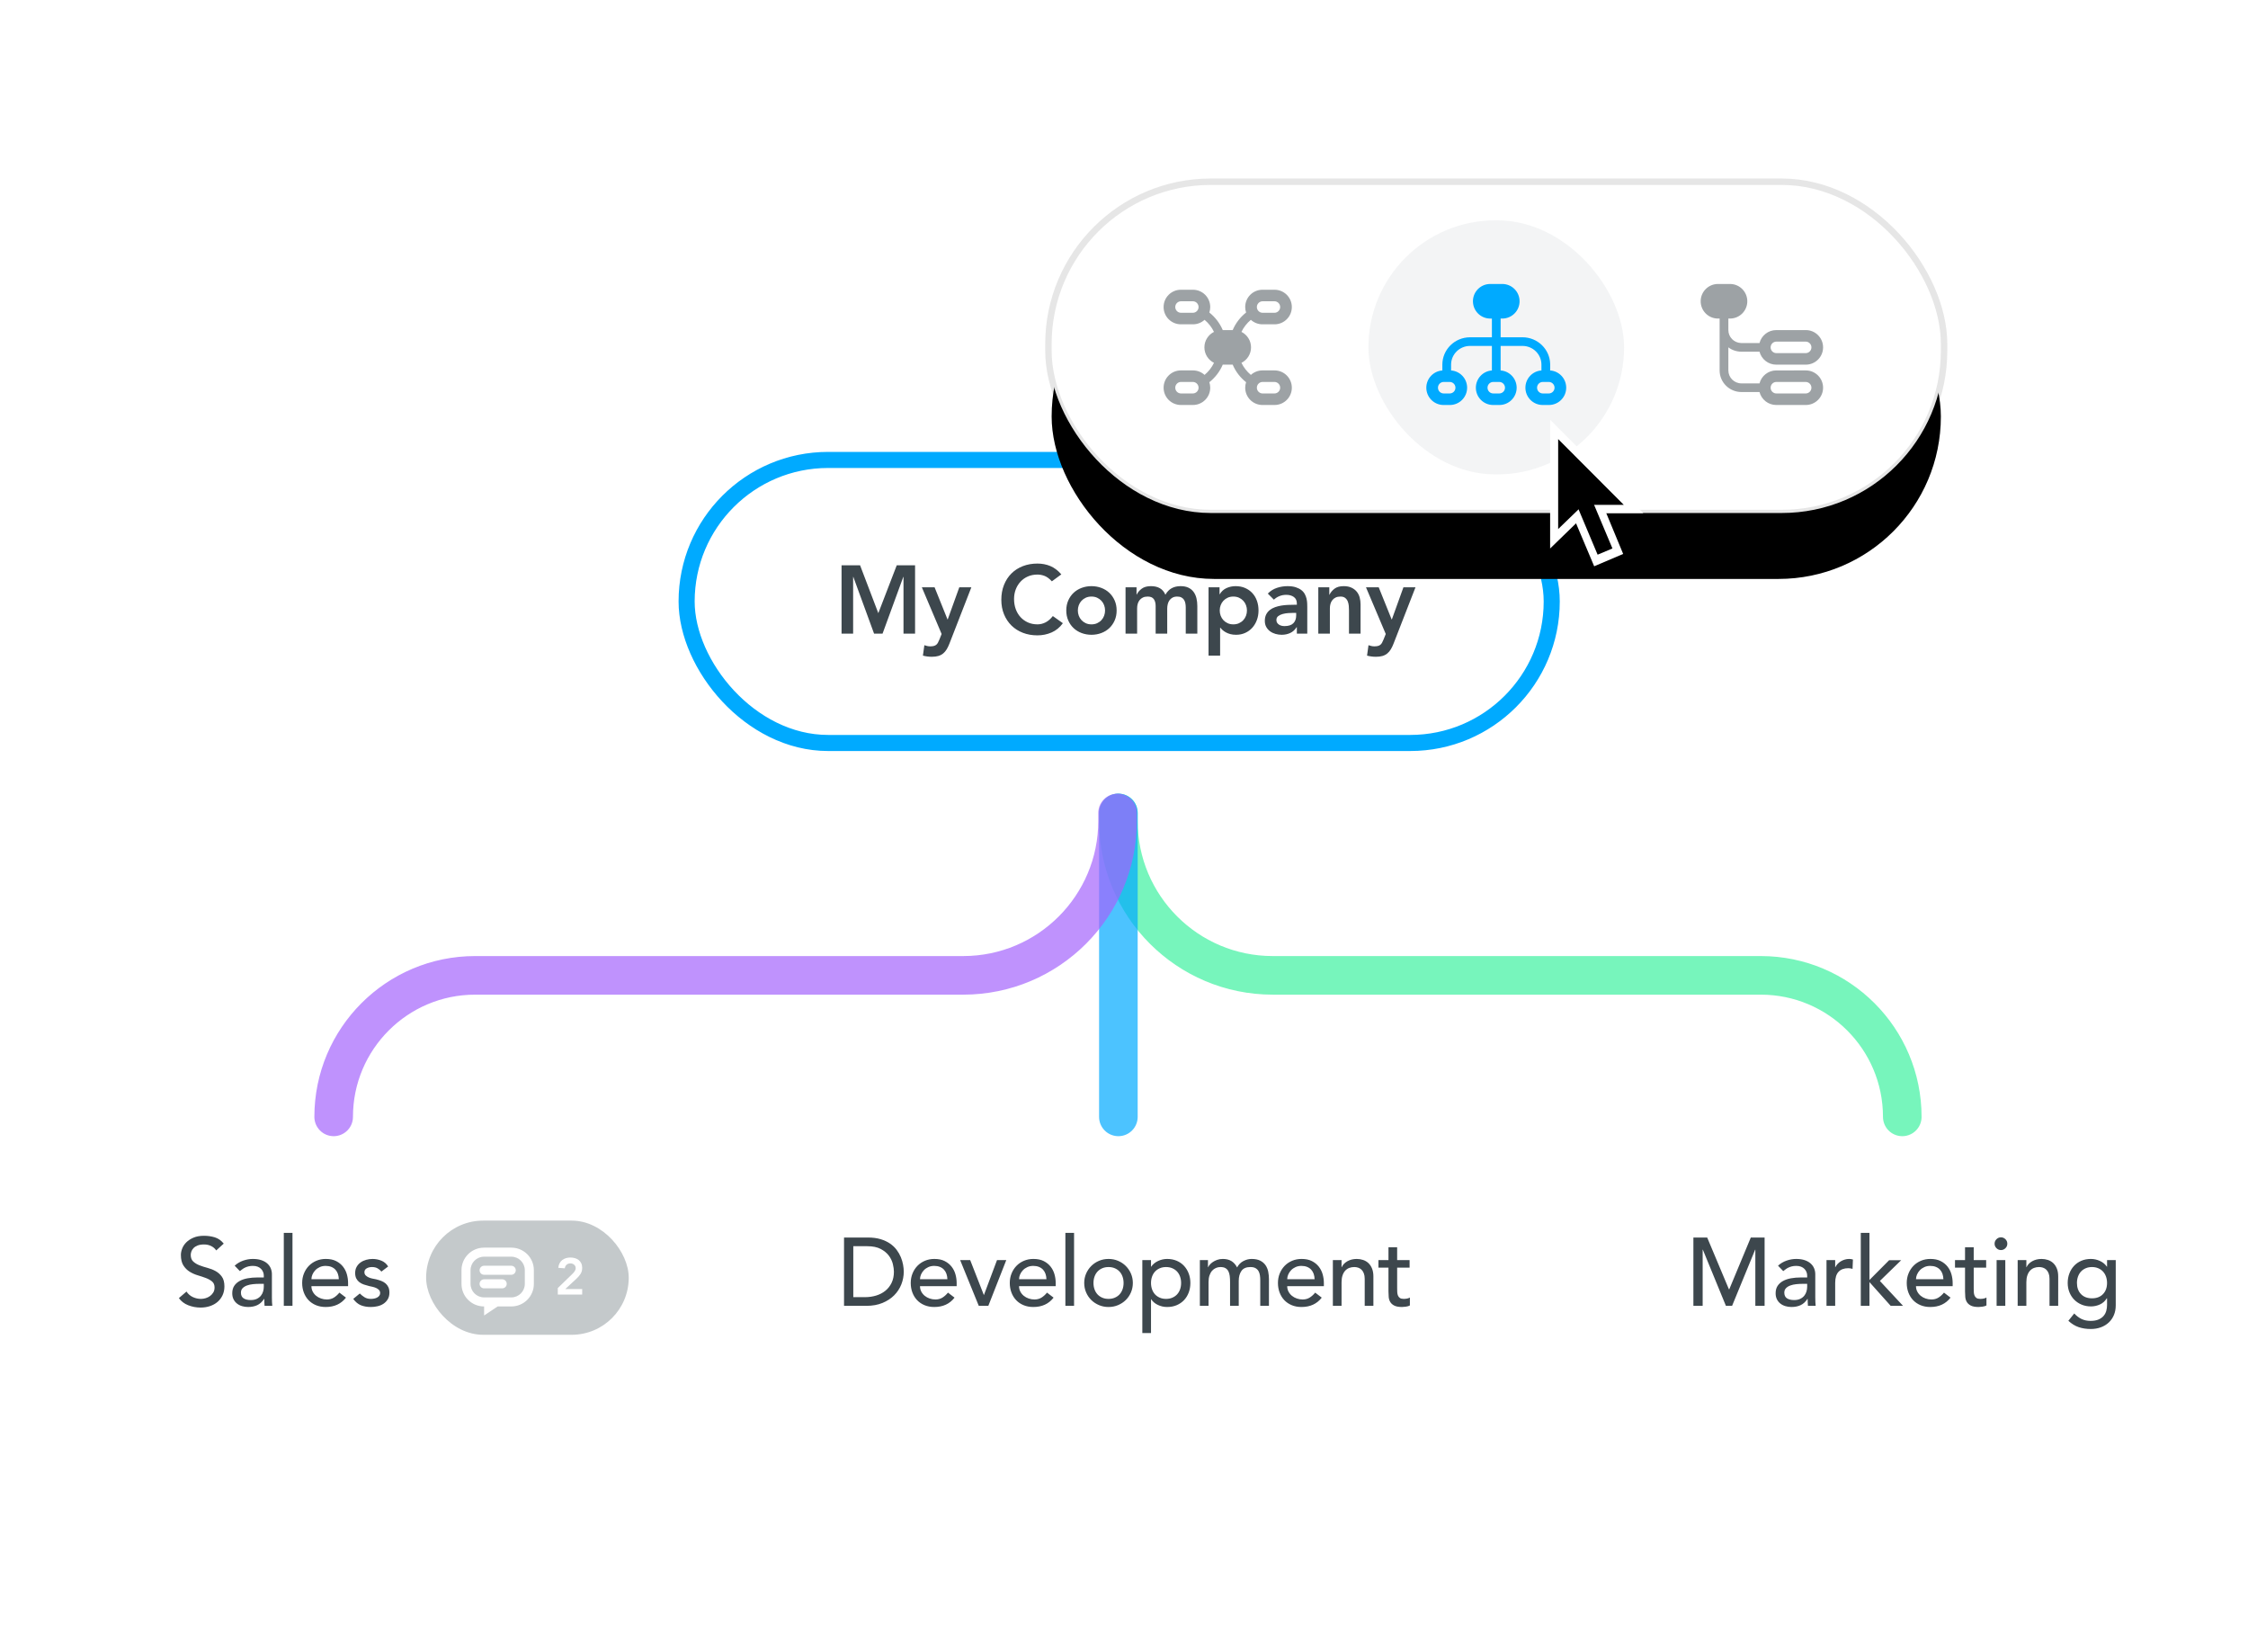 <svg width="1398" height="1027" xmlns="http://www.w3.org/2000/svg" xmlns:xlink="http://www.w3.org/1999/xlink">
  <defs>
    <filter x="-16.3%" y="-23.3%" width="132.5%" height="189.1%" filterUnits="objectBoundingBox" id="a">
      <feMorphology radius="17.5" in="SourceAlpha" result="shadowSpreadOuter1"/>
      <feOffset dy="43" in="shadowSpreadOuter1" result="shadowOffsetOuter1"/>
      <feGaussianBlur stdDeviation="43" in="shadowOffsetOuter1" result="shadowBlurOuter1"/>
      <feComposite in="shadowBlurOuter1" in2="SourceAlpha" operator="out" result="shadowBlurOuter1"/>
      <feColorMatrix values="0 0 0 0 0 0 0 0 0 0 0 0 0 0 0 0 0 0 0.15 0" in="shadowBlurOuter1"/>
    </filter>
    <rect id="b" x="0" y="0" width="553" height="202" rx="101"/>
  </defs>
  <g fill="none" fill-rule="evenodd">
    <g transform="translate(111.236 286)">
      <path d="M584.264 219.5v5c0 53.019 42.981 96 96 96h303.5c48.601 0 88 39.399 88 88h0" stroke="#3EF1A0" stroke-width="24" opacity=".7" stroke-linecap="round" stroke-linejoin="round"/>
      <path stroke="#0AF" stroke-width="24" opacity=".7" stroke-linecap="round" stroke-linejoin="round" d="M584.264 219.5v189"/>
      <path d="M583.764 219.5v5c0 53.019-42.981 96-96 96h-303.5c-48.601 0-88 39.399-88 88h0" stroke="#A565FD" stroke-width="24" opacity=".7" stroke-linecap="round" stroke-linejoin="round"/>
      <g fill="#3D474D" fill-rule="nonzero">
        <path d="M413.657 483.52h14.82c3 0 5.63.34 7.89 1.02 2.26.68 4.22 1.59 5.88 2.73 1.66 1.14 3.04 2.45 4.14 3.93 1.1 1.48 1.97 3 2.61 4.56.64 1.56 1.1 3.12 1.38 4.68.28 1.56.42 3 .42 4.32 0 2.72-.5 5.35-1.5 7.89s-2.48 4.8-4.44 6.78c-1.96 1.98-4.39 3.57-7.29 4.77-2.9 1.2-6.25 1.8-10.05 1.8h-13.86v-42.48Zm5.76 37.08h7.26c2.44 0 4.75-.33 6.93-.99 2.18-.66 4.09-1.65 5.73-2.97 1.64-1.32 2.94-2.97 3.9-4.95s1.44-4.29 1.44-6.93c0-1.36-.22-2.95-.66-4.77-.44-1.82-1.27-3.55-2.49-5.19-1.22-1.64-2.91-3.03-5.07-4.17-2.16-1.14-4.96-1.71-8.4-1.71h-8.64v31.68ZM460.895 513.76c0 1.24.27 2.37.81 3.39s1.25 1.89 2.13 2.61c.88.72 1.9 1.28 3.06 1.68 1.16.4 2.36.6 3.6.6 1.68 0 3.14-.39 4.38-1.17 1.24-.78 2.38-1.81 3.42-3.09l4.08 3.12c-3 3.88-7.2 5.82-12.6 5.82-2.24 0-4.27-.38-6.09-1.14-1.82-.76-3.36-1.81-4.62-3.15-1.26-1.34-2.23-2.92-2.91-4.74-.68-1.82-1.02-3.79-1.02-5.91s.37-4.09 1.11-5.91c.74-1.82 1.76-3.4 3.06-4.74 1.3-1.34 2.85-2.39 4.65-3.15 1.8-.76 3.76-1.14 5.88-1.14 2.52 0 4.65.44 6.39 1.32 1.74.88 3.17 2.03 4.29 3.45 1.12 1.42 1.93 3.02 2.43 4.8.5 1.78.75 3.59.75 5.43v1.92h-22.8Zm17.04-4.32c-.04-1.2-.23-2.3-.57-3.3-.34-1-.85-1.87-1.53-2.61-.68-.74-1.53-1.32-2.55-1.74-1.02-.42-2.21-.63-3.57-.63-1.32 0-2.53.25-3.63.75s-2.03 1.15-2.79 1.95c-.76.8-1.35 1.69-1.77 2.67-.42.98-.63 1.95-.63 2.91h17.04ZM485.872 497.56h6.24l8.52 21.78 8.16-21.78h5.76l-11.16 28.44h-5.94zM522.49 513.76c0 1.24.27 2.37.81 3.39s1.25 1.89 2.13 2.61c.88.72 1.9 1.28 3.06 1.68 1.16.4 2.36.6 3.6.6 1.68 0 3.14-.39 4.38-1.17 1.24-.78 2.38-1.81 3.42-3.09l4.08 3.12c-3 3.88-7.2 5.82-12.6 5.82-2.24 0-4.27-.38-6.09-1.14-1.82-.76-3.36-1.81-4.62-3.15-1.26-1.34-2.23-2.92-2.91-4.74-.68-1.82-1.02-3.79-1.02-5.91s.37-4.09 1.11-5.91c.74-1.82 1.76-3.4 3.06-4.74 1.3-1.34 2.85-2.39 4.65-3.15 1.8-.76 3.76-1.14 5.88-1.14 2.52 0 4.65.44 6.39 1.32 1.74.88 3.17 2.03 4.29 3.45 1.12 1.42 1.93 3.02 2.43 4.8.5 1.78.75 3.59.75 5.43v1.92h-22.8Zm17.04-4.32c-.04-1.2-.23-2.3-.57-3.3-.34-1-.85-1.87-1.53-2.61-.68-.74-1.53-1.32-2.55-1.74-1.02-.42-2.21-.63-3.57-.63-1.32 0-2.53.25-3.63.75s-2.03 1.15-2.79 1.95c-.76.8-1.35 1.69-1.77 2.67-.42.98-.63 1.95-.63 2.91h17.04ZM551.308 480.64h5.4V526h-5.4zM568.785 511.78c0 1.44.22 2.77.66 3.99.44 1.22 1.06 2.26 1.86 3.12.8.86 1.78 1.54 2.94 2.04s2.46.75 3.9.75 2.74-.25 3.9-.75c1.16-.5 2.14-1.18 2.94-2.04.8-.86 1.42-1.9 1.86-3.12.44-1.22.66-2.55.66-3.99 0-1.44-.22-2.77-.66-3.99-.44-1.22-1.06-2.26-1.86-3.12-.8-.86-1.78-1.54-2.94-2.04s-2.46-.75-3.9-.75-2.74.25-3.9.75c-1.16.5-2.14 1.18-2.94 2.04-.8.86-1.42 1.9-1.86 3.12-.44 1.22-.66 2.55-.66 3.99Zm-5.76 0c0-2.08.39-4.02 1.17-5.82.78-1.8 1.85-3.38 3.21-4.74 1.36-1.36 2.96-2.43 4.8-3.21 1.84-.78 3.82-1.17 5.94-1.17 2.12 0 4.1.39 5.94 1.17 1.84.78 3.44 1.85 4.8 3.21 1.36 1.36 2.43 2.94 3.21 4.74.78 1.8 1.17 3.74 1.17 5.82s-.39 4.03-1.17 5.85c-.78 1.82-1.85 3.4-3.21 4.74-1.36 1.34-2.96 2.4-4.8 3.18-1.84.78-3.82 1.17-5.94 1.17-2.12 0-4.1-.39-5.94-1.17-1.84-.78-3.44-1.84-4.8-3.18-1.36-1.34-2.43-2.92-3.21-4.74-.78-1.82-1.17-3.77-1.17-5.85ZM599.163 497.56h5.4v4.08h.12c1.04-1.52 2.47-2.7 4.29-3.54 1.82-.84 3.69-1.26 5.61-1.26 2.2 0 4.19.38 5.97 1.14 1.78.76 3.3 1.82 4.56 3.18 1.26 1.36 2.23 2.95 2.91 4.77.68 1.82 1.02 3.77 1.02 5.85 0 2.12-.34 4.09-1.02 5.91-.68 1.82-1.65 3.4-2.91 4.74-1.26 1.34-2.78 2.39-4.56 3.15-1.78.76-3.77 1.14-5.97 1.14-2.04 0-3.96-.43-5.76-1.29-1.8-.86-3.18-2.03-4.14-3.51h-.12v21h-5.4v-45.36Zm14.76 4.32c-1.44 0-2.74.25-3.9.75-1.16.5-2.14 1.18-2.94 2.04-.8.86-1.42 1.9-1.86 3.12-.44 1.22-.66 2.55-.66 3.99 0 1.44.22 2.77.66 3.99.44 1.22 1.06 2.26 1.86 3.12.8.86 1.78 1.54 2.94 2.04s2.46.75 3.9.75 2.74-.25 3.9-.75c1.16-.5 2.14-1.18 2.94-2.04.8-.86 1.42-1.9 1.86-3.12.44-1.22.66-2.55.66-3.99 0-1.44-.22-2.77-.66-3.99-.44-1.22-1.06-2.26-1.86-3.12-.8-.86-1.78-1.54-2.94-2.04s-2.46-.75-3.9-.75ZM634.941 497.56h5.04V502h.12c.12-.4.43-.9.93-1.5s1.14-1.17 1.92-1.71 1.7-1 2.76-1.38c1.06-.38 2.23-.57 3.51-.57 2.12 0 3.9.44 5.34 1.32 1.44.88 2.62 2.2 3.54 3.96.92-1.76 2.22-3.08 3.9-3.96 1.68-.88 3.38-1.32 5.1-1.32 2.2 0 4 .36 5.4 1.08 1.4.72 2.5 1.67 3.3 2.85.8 1.18 1.35 2.52 1.65 4.02.3 1.5.45 3.05.45 4.65V526h-5.4v-15.84c0-1.08-.07-2.12-.21-3.12-.14-1-.43-1.88-.87-2.64-.44-.76-1.06-1.37-1.86-1.83-.8-.46-1.86-.69-3.18-.69-2.6 0-4.46.8-5.58 2.4-1.12 1.6-1.68 3.66-1.68 6.18V526h-5.4v-14.88c0-1.36-.07-2.6-.21-3.72-.14-1.12-.42-2.09-.84-2.91-.42-.82-1.02-1.46-1.8-1.92-.78-.46-1.83-.69-3.15-.69-.96 0-1.89.19-2.79.57-.9.38-1.69.95-2.37 1.71-.68.76-1.22 1.73-1.62 2.91-.4 1.18-.6 2.57-.6 4.17V526h-5.4v-28.44ZM689.258 513.76c0 1.24.27 2.37.81 3.39s1.25 1.89 2.13 2.61c.88.72 1.9 1.28 3.06 1.68 1.16.4 2.36.6 3.6.6 1.68 0 3.14-.39 4.38-1.17 1.24-.78 2.38-1.81 3.42-3.09l4.08 3.12c-3 3.88-7.2 5.82-12.6 5.82-2.24 0-4.27-.38-6.09-1.14-1.82-.76-3.36-1.81-4.62-3.15-1.26-1.34-2.23-2.92-2.91-4.74-.68-1.82-1.02-3.79-1.02-5.91s.37-4.09 1.11-5.91c.74-1.82 1.76-3.4 3.06-4.74 1.3-1.34 2.85-2.39 4.65-3.15 1.8-.76 3.76-1.14 5.88-1.14 2.52 0 4.65.44 6.39 1.32 1.74.88 3.17 2.03 4.29 3.45 1.12 1.42 1.93 3.02 2.43 4.8.5 1.78.75 3.59.75 5.43v1.92h-22.8Zm17.04-4.32c-.04-1.2-.23-2.3-.57-3.3-.34-1-.85-1.87-1.53-2.61-.68-.74-1.53-1.32-2.55-1.74-1.02-.42-2.21-.63-3.57-.63-1.32 0-2.53.25-3.63.75s-2.03 1.15-2.79 1.95c-.76.8-1.35 1.69-1.77 2.67-.42.98-.63 1.95-.63 2.91h17.04ZM717.656 497.56h5.4v4.38h.12c.68-1.52 1.86-2.75 3.54-3.69s3.62-1.41 5.82-1.41c1.36 0 2.67.21 3.93.63 1.26.42 2.36 1.07 3.3 1.95.94.88 1.69 2.01 2.25 3.39.56 1.38.84 3.01.84 4.89V526h-5.4v-16.8c0-1.32-.18-2.45-.54-3.39-.36-.94-.84-1.7-1.44-2.28-.6-.58-1.29-1-2.07-1.26-.78-.26-1.59-.39-2.43-.39-1.12 0-2.16.18-3.12.54-.96.36-1.8.93-2.52 1.71-.72.78-1.28 1.77-1.68 2.97-.4 1.2-.6 2.62-.6 4.26V526h-5.4v-28.44ZM765.374 502.24h-7.74v12.9c0 .8.02 1.59.06 2.37.04.78.19 1.48.45 2.1.26.62.66 1.12 1.2 1.5.54.38 1.33.57 2.37.57.64 0 1.3-.06 1.98-.18.68-.12 1.3-.34 1.86-.66v4.92c-.64.36-1.47.61-2.49.75-1.02.14-1.81.21-2.37.21-2.08 0-3.69-.29-4.83-.87-1.14-.58-1.98-1.33-2.52-2.25-.54-.92-.86-1.95-.96-3.09-.1-1.14-.15-2.29-.15-3.45v-14.82h-6.24v-4.68h6.24v-7.98h5.4v7.98h7.74v4.68Z"/>
      </g>
      <g fill="#3D474D" fill-rule="nonzero">
        <path d="M4.74 517.12c1.04 1.56 2.37 2.71 3.99 3.45 1.62.74 3.29 1.11 5.01 1.11.96 0 1.94-.15 2.94-.45 1-.3 1.91-.75 2.73-1.35.82-.6 1.49-1.34 2.01-2.22.52-.88.78-1.9.78-3.06 0-1.64-.52-2.89-1.56-3.75-1.04-.86-2.33-1.58-3.87-2.16-1.54-.58-3.22-1.14-5.04-1.68-1.82-.54-3.5-1.29-5.04-2.25s-2.83-2.25-3.87-3.87-1.56-3.81-1.56-6.57c0-1.24.27-2.56.81-3.96s1.39-2.68 2.55-3.84c1.16-1.16 2.65-2.13 4.47-2.91 1.82-.78 4.01-1.17 6.57-1.17 2.32 0 4.54.32 6.66.96 2.12.64 3.98 1.94 5.58 3.9l-4.68 4.26c-.72-1.12-1.74-2.02-3.06-2.7-1.32-.68-2.82-1.02-4.5-1.02-1.6 0-2.93.21-3.99.63-1.06.42-1.91.96-2.55 1.62-.64.66-1.09 1.37-1.35 2.13-.26.76-.39 1.46-.39 2.1 0 1.8.52 3.18 1.56 4.14 1.04.96 2.33 1.74 3.87 2.34 1.54.6 3.22 1.14 5.04 1.62 1.82.48 3.5 1.15 5.04 2.01 1.54.86 2.83 2.02 3.87 3.48s1.56 3.47 1.56 6.03c0 2.04-.39 3.88-1.17 5.52-.78 1.64-1.83 3.02-3.15 4.14-1.32 1.12-2.88 1.98-4.68 2.58-1.8.6-3.72.9-5.76.9-2.72 0-5.3-.48-7.74-1.44-2.44-.96-4.38-2.44-5.82-4.44l4.74-4.08ZM34.698 501.04c1.52-1.4 3.28-2.45 5.28-3.15 2-.7 4-1.05 6-1.05 2.08 0 3.87.26 5.37.78s2.73 1.22 3.69 2.1c.96.88 1.67 1.89 2.13 3.03.46 1.14.69 2.33.69 3.57v14.52c0 1 .02 1.92.06 2.76.04.84.1 1.64.18 2.4h-4.8c-.12-1.44-.18-2.88-.18-4.32h-.12c-1.2 1.84-2.62 3.14-4.26 3.9-1.64.76-3.54 1.14-5.7 1.14-1.32 0-2.58-.18-3.78-.54-1.2-.36-2.25-.9-3.15-1.62-.9-.72-1.61-1.61-2.13-2.67-.52-1.06-.78-2.29-.78-3.69 0-1.84.41-3.38 1.23-4.62.82-1.24 1.94-2.25 3.36-3.03 1.42-.78 3.08-1.34 4.98-1.68 1.9-.34 3.93-.51 6.09-.51h3.96v-1.2c0-.72-.14-1.44-.42-2.16-.28-.72-.7-1.37-1.26-1.95-.56-.58-1.26-1.04-2.1-1.38-.84-.34-1.84-.51-3-.51-1.04 0-1.95.1-2.73.3-.78.2-1.49.45-2.13.75-.64.3-1.22.65-1.74 1.05s-1.02.78-1.5 1.14l-3.24-3.36Zm15.24 11.28c-1.28 0-2.59.07-3.93.21-1.34.14-2.56.41-3.66.81-1.1.4-2 .96-2.7 1.68-.7.72-1.05 1.64-1.05 2.76 0 1.64.55 2.82 1.65 3.54 1.1.72 2.59 1.08 4.47 1.08 1.48 0 2.74-.25 3.78-.75 1.04-.5 1.88-1.15 2.52-1.95.64-.8 1.1-1.69 1.38-2.67.28-.98.42-1.95.42-2.91v-1.8h-2.88ZM65.255 480.64h5.4V526h-5.4zM82.433 513.76c0 1.24.27 2.37.81 3.39s1.25 1.89 2.13 2.61c.88.72 1.9 1.28 3.06 1.68 1.16.4 2.36.6 3.6.6 1.68 0 3.14-.39 4.38-1.17 1.24-.78 2.38-1.81 3.42-3.09l4.08 3.12c-3 3.88-7.2 5.82-12.6 5.82-2.24 0-4.27-.38-6.09-1.14-1.82-.76-3.36-1.81-4.62-3.15-1.26-1.34-2.23-2.92-2.91-4.74-.68-1.82-1.02-3.79-1.02-5.91s.37-4.09 1.11-5.91c.74-1.82 1.76-3.4 3.06-4.74 1.3-1.34 2.85-2.39 4.65-3.15 1.8-.76 3.76-1.14 5.88-1.14 2.52 0 4.65.44 6.39 1.32 1.74.88 3.17 2.03 4.29 3.45 1.12 1.42 1.93 3.02 2.43 4.8.5 1.78.75 3.59.75 5.43v1.92h-22.8Zm17.04-4.32c-.04-1.2-.23-2.3-.57-3.3-.34-1-.85-1.87-1.53-2.61-.68-.74-1.53-1.32-2.55-1.74-1.02-.42-2.21-.63-3.57-.63-1.32 0-2.53.25-3.63.75s-2.03 1.15-2.79 1.95c-.76.8-1.35 1.69-1.77 2.67-.42.98-.63 1.95-.63 2.91h17.04ZM125.951 504.7c-.64-.8-1.43-1.47-2.37-2.01-.94-.54-2.09-.81-3.45-.81-1.28 0-2.39.27-3.33.81s-1.41 1.33-1.41 2.37c0 .84.27 1.52.81 2.04s1.18.94 1.92 1.26c.74.32 1.53.56 2.37.72.84.16 1.56.3 2.16.42 1.16.28 2.25.62 3.27 1.02s1.9.92 2.64 1.56c.74.64 1.32 1.42 1.74 2.34.42.92.63 2.04.63 3.36 0 1.6-.34 2.97-1.02 4.11-.68 1.14-1.56 2.07-2.64 2.79-1.08.72-2.31 1.24-3.69 1.56-1.38.32-2.77.48-4.17.48-2.36 0-4.43-.36-6.21-1.08-1.78-.72-3.37-2.04-4.77-3.96l4.08-3.36c.88.88 1.86 1.66 2.94 2.34 1.08.68 2.4 1.02 3.96 1.02.68 0 1.37-.07 2.07-.21.7-.14 1.32-.36 1.86-.66.54-.3.98-.68 1.32-1.14.34-.46.51-.99.51-1.59 0-.8-.25-1.46-.75-1.98s-1.1-.93-1.8-1.23c-.7-.3-1.44-.54-2.22-.72-.78-.18-1.47-.33-2.07-.45-1.16-.28-2.26-.6-3.3-.96s-1.96-.84-2.76-1.44c-.8-.6-1.44-1.36-1.92-2.28-.48-.92-.72-2.06-.72-3.42 0-1.48.31-2.77.93-3.87.62-1.1 1.44-2.01 2.46-2.73 1.02-.72 2.18-1.26 3.48-1.62 1.3-.36 2.61-.54 3.93-.54 1.92 0 3.76.36 5.52 1.08 1.76.72 3.16 1.92 4.2 3.6l-4.2 3.18Z"/>
      </g>
      <g transform="translate(153.764 473)">
        <rect fill="#8A9499" opacity=".5" width="126" height="71" rx="35.5"/>
        <g fill="#FFF">
          <path d="m81.888 41.936 8.8-8.512c.256-.256.523-.528.8-.816.277-.288.528-.592.752-.912.224-.32.411-.656.56-1.008.149-.352.224-.72.224-1.104 0-.469-.091-.885-.272-1.248-.181-.363-.421-.672-.72-.928s-.645-.453-1.04-.592c-.395-.139-.816-.208-1.264-.208-.96 0-1.749.277-2.368.832-.619.555-.992 1.301-1.12 2.24l-4.032-.32c.085-1.045.336-1.968.752-2.768.416-.8.955-1.467 1.616-2 .661-.533 1.429-.939 2.304-1.216.875-.277 1.824-.416 2.848-.416 1.024 0 1.979.133 2.864.4s1.659.661 2.32 1.184c.661.523 1.184 1.189 1.568 2 .384.811.576 1.76.576 2.848 0 1.429-.325 2.661-.976 3.696-.651 1.035-1.488 2.021-2.512 2.96l-7.008 6.496h10.496V46H81.888v-4.064Z" fill-rule="nonzero"/>
          <path d="M53 16.812c7.732 0 14 6.268 14 14v8.562c0 7.732-6.268 14-14 14h-8.5L36.062 59v-5.625H36c-7.732 0-14-6.268-14-14v-8.562c0-7.732 6.268-14 14-14h17Zm-.025 5.625h-16.95c-4.639 0-8.4 3.761-8.4 8.4V39.35c0 4.639 3.761 8.4 8.4 8.4h16.95c4.639 0 8.4-3.761 8.4-8.4v-8.512c0-4.639-3.761-8.4-8.4-8.4ZM47.325 36.5c1.546 0 2.8 1.254 2.8 2.8v.025c0 1.546-1.254 2.8-2.8 2.8H36.05c-1.546 0-2.8-1.254-2.8-2.8V39.3c0-1.546 1.254-2.8 2.8-2.8h11.275Zm5.625-8.438c1.546 0 2.8 1.254 2.8 2.8v.025c0 1.546-1.254 2.8-2.8 2.8h-16.9c-1.546 0-2.8-1.254-2.8-2.8v-.025c0-1.546 1.254-2.8 2.8-2.8h16.9Z"/>
        </g>
      </g>
      <g fill="#3D474D" fill-rule="nonzero">
        <path d="M941.865 483.52h8.58l13.5 32.16h.24l13.38-32.16h8.58V526h-5.76v-34.92h-.12l-14.34 34.92h-3.84l-14.34-34.92h-.12V526h-5.76zM994.502 501.04c1.52-1.4 3.28-2.45 5.28-3.15 2-.7 4-1.05 6-1.05 2.08 0 3.87.26 5.37.78s2.73 1.22 3.69 2.1c.96.88 1.67 1.89 2.13 3.03.46 1.14.69 2.33.69 3.57v14.52c0 1 .02 1.92.06 2.76.04.84.1 1.64.18 2.4h-4.8c-.12-1.44-.18-2.88-.18-4.32h-.12c-1.2 1.84-2.62 3.14-4.26 3.9-1.64.76-3.54 1.14-5.7 1.14-1.32 0-2.58-.18-3.78-.54-1.2-.36-2.25-.9-3.15-1.62-.9-.72-1.61-1.61-2.13-2.67-.52-1.06-.78-2.29-.78-3.69 0-1.84.41-3.38 1.23-4.62.82-1.24 1.94-2.25 3.36-3.03 1.42-.78 3.08-1.34 4.98-1.68 1.9-.34 3.93-.51 6.09-.51h3.96v-1.2c0-.72-.14-1.44-.42-2.16-.28-.72-.7-1.37-1.26-1.95-.56-.58-1.26-1.04-2.1-1.38-.84-.34-1.84-.51-3-.51-1.04 0-1.95.1-2.73.3-.78.2-1.49.45-2.13.75-.64.3-1.22.65-1.74 1.05s-1.02.78-1.5 1.14l-3.24-3.36Zm15.24 11.28c-1.28 0-2.59.07-3.93.21-1.34.14-2.56.41-3.66.81-1.1.4-2 .96-2.7 1.68-.7.72-1.05 1.64-1.05 2.76 0 1.64.55 2.82 1.65 3.54 1.1.72 2.59 1.08 4.47 1.08 1.48 0 2.74-.25 3.78-.75 1.04-.5 1.88-1.15 2.52-1.95.64-.8 1.1-1.69 1.38-2.67.28-.98.42-1.95.42-2.91v-1.8h-2.88ZM1024.64 497.56h5.4v4.38h.12c.36-.76.84-1.45 1.44-2.07.6-.62 1.27-1.15 2.01-1.59.74-.44 1.55-.79 2.43-1.05.88-.26 1.76-.39 2.64-.39.88 0 1.68.12 2.4.36l-.24 5.82c-.44-.12-.88-.22-1.32-.3-.44-.08-.88-.12-1.32-.12-2.64 0-4.66.74-6.06 2.22-1.4 1.48-2.1 3.78-2.1 6.9V526h-5.4v-28.44ZM1045.958 480.64h5.4v29.28l12.24-12.3h7.5l-13.26 12.9 14.4 15.48h-7.68l-13.2-14.76V526h-5.4zM1080.295 513.76c0 1.24.27 2.37.81 3.39s1.25 1.89 2.13 2.61c.88.72 1.9 1.28 3.06 1.68 1.16.4 2.36.6 3.6.6 1.68 0 3.14-.39 4.38-1.17 1.24-.78 2.38-1.81 3.42-3.09l4.08 3.12c-3 3.88-7.2 5.82-12.6 5.82-2.24 0-4.27-.38-6.09-1.14-1.82-.76-3.36-1.81-4.62-3.15-1.26-1.34-2.23-2.92-2.91-4.74-.68-1.82-1.02-3.79-1.02-5.91s.37-4.09 1.11-5.91c.74-1.82 1.76-3.4 3.06-4.74 1.3-1.34 2.85-2.39 4.65-3.15 1.8-.76 3.76-1.14 5.88-1.14 2.52 0 4.65.44 6.39 1.32 1.74.88 3.17 2.03 4.29 3.45 1.12 1.42 1.93 3.02 2.43 4.8.5 1.78.75 3.59.75 5.43v1.92h-22.8Zm17.04-4.32c-.04-1.2-.23-2.3-.57-3.3-.34-1-.85-1.87-1.53-2.61-.68-.74-1.53-1.32-2.55-1.74-1.02-.42-2.21-.63-3.57-.63-1.32 0-2.53.25-3.63.75s-2.03 1.15-2.79 1.95c-.76.8-1.35 1.69-1.77 2.67-.42.98-.63 1.95-.63 2.91h17.04ZM1123.933 502.24h-7.74v12.9c0 .8.02 1.59.06 2.37.04.78.19 1.48.45 2.1.26.62.66 1.12 1.2 1.5.54.38 1.33.57 2.37.57.64 0 1.3-.06 1.98-.18.68-.12 1.3-.34 1.86-.66v4.92c-.64.36-1.47.61-2.49.75-1.02.14-1.81.21-2.37.21-2.08 0-3.69-.29-4.83-.87-1.14-.58-1.98-1.33-2.52-2.25-.54-.92-.86-1.95-.96-3.09-.1-1.14-.15-2.29-.15-3.45v-14.82h-6.24v-4.68h6.24v-7.98h5.4v7.98h7.74v4.68ZM1130.431 497.56h5.4V526h-5.4v-28.44Zm-1.26-10.2c0-1.08.39-2.01 1.17-2.79.78-.78 1.71-1.17 2.79-1.17s2.01.39 2.79 1.17c.78.78 1.17 1.71 1.17 2.79s-.39 2.01-1.17 2.79c-.78.78-1.71 1.17-2.79 1.17s-2.01-.39-2.79-1.17c-.78-.78-1.17-1.71-1.17-2.79ZM1143.528 497.56h5.4v4.38h.12c.68-1.52 1.86-2.75 3.54-3.69s3.62-1.41 5.82-1.41c1.36 0 2.67.21 3.93.63 1.26.42 2.36 1.07 3.3 1.95.94.88 1.69 2.01 2.25 3.39.56 1.38.84 3.01.84 4.89V526h-5.4v-16.8c0-1.32-.18-2.45-.54-3.39-.36-.94-.84-1.7-1.44-2.28-.6-.58-1.29-1-2.07-1.26-.78-.26-1.59-.39-2.43-.39-1.12 0-2.16.18-3.12.54-.96.36-1.8.93-2.52 1.71-.72.78-1.28 1.77-1.68 2.97-.4 1.2-.6 2.62-.6 4.26V526h-5.4v-28.44ZM1204.506 525.76c0 2.16-.37 4.13-1.11 5.91-.74 1.78-1.79 3.32-3.15 4.62-1.36 1.3-3 2.31-4.92 3.03-1.92.72-4.04 1.08-6.36 1.08-2.72 0-5.21-.38-7.47-1.14-2.26-.76-4.41-2.08-6.45-3.96l3.66-4.56c1.4 1.52 2.92 2.67 4.56 3.45 1.64.78 3.5 1.17 5.58 1.17 2 0 3.66-.29 4.98-.87 1.32-.58 2.37-1.33 3.15-2.25.78-.92 1.33-1.97 1.65-3.15.32-1.18.48-2.37.48-3.57v-4.2h-.18c-1.04 1.72-2.45 2.99-4.23 3.81-1.78.82-3.65 1.23-5.61 1.23-2.08 0-4.01-.37-5.79-1.11-1.78-.74-3.31-1.76-4.59-3.06-1.28-1.3-2.28-2.84-3-4.62-.72-1.78-1.08-3.71-1.08-5.79s.34-4.03 1.02-5.85c.68-1.82 1.65-3.41 2.91-4.77 1.26-1.36 2.78-2.42 4.56-3.18 1.78-.76 3.77-1.14 5.97-1.14 1.92 0 3.79.42 5.61 1.26 1.82.84 3.25 2.02 4.29 3.54h.12v-4.08h5.4v28.2Zm-14.76-23.88c-1.44 0-2.74.25-3.9.75-1.16.5-2.14 1.18-2.94 2.04-.8.86-1.42 1.9-1.86 3.12-.44 1.22-.66 2.55-.66 3.99 0 2.88.84 5.19 2.52 6.93 1.68 1.74 3.96 2.61 6.84 2.61s5.16-.87 6.84-2.61c1.68-1.74 2.52-4.05 2.52-6.93 0-1.44-.22-2.77-.66-3.99-.44-1.22-1.06-2.26-1.86-3.12-.8-.86-1.78-1.54-2.94-2.04s-2.46-.75-3.9-.75Z"/>
      </g>
      <g fill="#3D474D" fill-rule="nonzero">
        <path d="M412.116 65.52h11.52l11.34 29.76 11.46-29.76h11.4V108h-7.2V72.72h-.12l-12.9 35.28h-5.28l-12.9-35.28h-.12V108h-7.2zM462.054 79.2h7.92l8.04 19.98h.12l7.2-19.98h7.5l-13.62 34.98c-.52 1.36-1.09 2.55-1.71 3.57-.62 1.02-1.35 1.88-2.19 2.58-.84.7-1.83 1.22-2.97 1.56-1.14.34-2.51.51-4.11.51-1.88 0-3.72-.24-5.52-.72l.9-6.48c.56.2 1.15.37 1.77.51.62.14 1.25.21 1.89.21.88 0 1.62-.08 2.22-.24.6-.16 1.11-.41 1.53-.75.42-.34.77-.78 1.05-1.32s.58-1.19.9-1.95l1.38-3.42-12.3-29.04ZM542.909 75.48c-1.56-1.68-3.07-2.8-4.53-3.36-1.46-.56-2.93-.84-4.41-.84-2.2 0-4.19.39-5.97 1.17-1.78.78-3.31 1.86-4.59 3.24-1.28 1.38-2.27 2.99-2.97 4.83-.7 1.84-1.05 3.82-1.05 5.94 0 2.28.35 4.38 1.05 6.3.7 1.92 1.69 3.58 2.97 4.98 1.28 1.4 2.81 2.5 4.59 3.3 1.78.8 3.77 1.2 5.97 1.2 1.72 0 3.39-.41 5.01-1.23 1.62-.82 3.13-2.13 4.53-3.93l6.24 4.44c-1.92 2.64-4.26 4.56-7.02 5.76-2.76 1.2-5.7 1.8-8.82 1.8-3.28 0-6.29-.53-9.03-1.59-2.74-1.06-5.1-2.56-7.08-4.5-1.98-1.94-3.53-4.27-4.65-6.99-1.12-2.72-1.68-5.74-1.68-9.06 0-3.4.56-6.49 1.68-9.27 1.12-2.78 2.67-5.15 4.65-7.11 1.98-1.96 4.34-3.47 7.08-4.53s5.75-1.59 9.03-1.59c2.88 0 5.55.51 8.01 1.53s4.75 2.75 6.87 5.19l-5.88 4.32ZM551.866 93.6c0-2.28.41-4.35 1.23-6.21.82-1.86 1.93-3.45 3.33-4.77 1.4-1.32 3.06-2.34 4.98-3.06 1.92-.72 3.96-1.08 6.12-1.08s4.2.36 6.12 1.08c1.92.72 3.58 1.74 4.98 3.06 1.4 1.32 2.51 2.91 3.33 4.77.82 1.86 1.23 3.93 1.23 6.21s-.41 4.35-1.23 6.21c-.82 1.86-1.93 3.45-3.33 4.77-1.4 1.32-3.06 2.34-4.98 3.06-1.92.72-3.96 1.08-6.12 1.08s-4.2-.36-6.12-1.08c-1.92-.72-3.58-1.74-4.98-3.06-1.4-1.32-2.51-2.91-3.33-4.77-.82-1.86-1.23-3.93-1.23-6.21Zm7.2 0c0 1.12.19 2.2.57 3.24.38 1.04.94 1.96 1.68 2.76.74.8 1.63 1.44 2.67 1.92s2.22.72 3.54.72c1.32 0 2.5-.24 3.54-.72s1.93-1.12 2.67-1.92c.74-.8 1.3-1.72 1.68-2.76.38-1.04.57-2.12.57-3.24s-.19-2.2-.57-3.24c-.38-1.04-.94-1.96-1.68-2.76-.74-.8-1.63-1.44-2.67-1.92s-2.22-.72-3.54-.72c-1.32 0-2.5.24-3.54.72s-1.93 1.12-2.67 1.92c-.74.8-1.3 1.72-1.68 2.76-.38 1.04-.57 2.12-.57 3.24ZM588.724 79.2h6.84v4.5h.12c.64-1.36 1.67-2.57 3.09-3.63s3.33-1.59 5.73-1.59c4.52 0 7.52 1.78 9 5.34 1.04-1.84 2.34-3.19 3.9-4.05 1.56-.86 3.42-1.29 5.58-1.29 1.92 0 3.54.32 4.86.96 1.32.64 2.39 1.52 3.21 2.64.82 1.12 1.41 2.43 1.77 3.93.36 1.5.54 3.11.54 4.83V108h-7.2V91.68c0-.88-.08-1.73-.24-2.55-.16-.82-.44-1.54-.84-2.16-.4-.62-.94-1.11-1.62-1.47-.68-.36-1.56-.54-2.64-.54-1.12 0-2.07.21-2.85.63-.78.42-1.42.98-1.92 1.68s-.86 1.5-1.08 2.4c-.22.9-.33 1.81-.33 2.73V108h-7.2V90.84c0-1.8-.38-3.23-1.14-4.29-.76-1.06-2.02-1.59-3.78-1.59-1.2 0-2.21.2-3.03.6-.82.4-1.5.94-2.04 1.62-.54.68-.93 1.46-1.17 2.34-.24.88-.36 1.8-.36 2.76V108h-7.2V79.2ZM640.342 79.2h6.84v4.32h.12c1.04-1.76 2.44-3.04 4.2-3.84 1.76-.8 3.66-1.2 5.7-1.2 2.2 0 4.18.39 5.94 1.17 1.76.78 3.26 1.85 4.5 3.21 1.24 1.36 2.18 2.96 2.82 4.8.64 1.84.96 3.82.96 5.94 0 2.12-.34 4.1-1.02 5.94-.68 1.84-1.63 3.44-2.85 4.8-1.22 1.36-2.69 2.43-4.41 3.21-1.72.78-3.6 1.17-5.64 1.17-1.36 0-2.56-.14-3.6-.42-1.04-.28-1.96-.64-2.76-1.08-.8-.44-1.48-.91-2.04-1.41-.56-.5-1.02-.99-1.38-1.47h-.18v17.34h-7.2V79.2Zm23.88 14.4c0-1.12-.19-2.2-.57-3.24-.38-1.04-.94-1.96-1.68-2.76-.74-.8-1.63-1.44-2.67-1.92s-2.22-.72-3.54-.72c-1.32 0-2.5.24-3.54.72s-1.93 1.12-2.67 1.92c-.74.8-1.3 1.72-1.68 2.76-.38 1.04-.57 2.12-.57 3.24s.19 2.2.57 3.24c.38 1.04.94 1.96 1.68 2.76.74.8 1.63 1.44 2.67 1.92s2.22.72 3.54.72c1.32 0 2.5-.24 3.54-.72s1.93-1.12 2.67-1.92c.74-.8 1.3-1.72 1.68-2.76.38-1.04.57-2.12.57-3.24ZM695.259 104.04h-.18c-1.04 1.64-2.36 2.83-3.96 3.57-1.6.74-3.36 1.11-5.28 1.11-1.32 0-2.61-.18-3.87-.54-1.26-.36-2.38-.9-3.36-1.62-.98-.72-1.77-1.62-2.37-2.7-.6-1.08-.9-2.34-.9-3.78 0-1.56.28-2.89.84-3.99.56-1.1 1.31-2.02 2.25-2.76.94-.74 2.03-1.33 3.27-1.77 1.24-.44 2.53-.77 3.87-.99 1.34-.22 2.69-.36 4.05-.42 1.36-.06 2.64-.09 3.84-.09h1.8v-.78c0-1.8-.62-3.15-1.86-4.05-1.24-.9-2.82-1.35-4.74-1.35-1.52 0-2.94.27-4.26.81-1.32.54-2.46 1.27-3.42 2.19l-3.78-3.78c1.6-1.64 3.47-2.82 5.61-3.54 2.14-.72 4.35-1.08 6.63-1.08 2.04 0 3.76.23 5.16.69 1.4.46 2.56 1.05 3.48 1.77.92.72 1.63 1.55 2.13 2.49.5.94.86 1.89 1.08 2.85.22.96.35 1.89.39 2.79.04.9.06 1.69.06 2.37V108h-6.48v-3.96Zm-.42-8.94h-1.5c-1 0-2.12.04-3.36.12-1.24.08-2.41.27-3.51.57-1.1.3-2.03.74-2.79 1.32-.76.58-1.14 1.39-1.14 2.43 0 .68.15 1.25.45 1.71.3.46.69.85 1.17 1.17.48.32 1.02.55 1.62.69.6.14 1.2.21 1.8.21 2.48 0 4.31-.59 5.49-1.77 1.18-1.18 1.77-2.79 1.77-4.83V95.1ZM708.597 79.2h6.84v4.62h.12c.68-1.44 1.72-2.69 3.12-3.75 1.4-1.06 3.3-1.59 5.7-1.59 1.92 0 3.55.32 4.89.96 1.34.64 2.43 1.48 3.27 2.52.84 1.04 1.44 2.24 1.8 3.6.36 1.36.54 2.78.54 4.26V108h-7.2V93.42c0-.8-.04-1.69-.12-2.67-.08-.98-.29-1.9-.63-2.76-.34-.86-.87-1.58-1.59-2.16-.72-.58-1.7-.87-2.94-.87-1.2 0-2.21.2-3.03.6-.82.4-1.5.94-2.04 1.62-.54.68-.93 1.46-1.17 2.34-.24.88-.36 1.8-.36 2.76V108h-7.2V79.2ZM738.255 79.2h7.92l8.04 19.98h.12l7.2-19.98h7.5l-13.62 34.98c-.52 1.36-1.09 2.55-1.71 3.57-.62 1.02-1.35 1.88-2.19 2.58-.84.7-1.83 1.22-2.97 1.56-1.14.34-2.51.51-4.11.51-1.88 0-3.72-.24-5.52-.72l.9-6.48c.56.2 1.15.37 1.77.51.62.14 1.25.21 1.89.21.88 0 1.62-.08 2.22-.24.6-.16 1.11-.41 1.53-.75.42-.34.77-.78 1.05-1.32s.58-1.19.9-1.95l1.38-3.42-12.3-29.04Z"/>
      </g>
      <rect stroke="#0AF" stroke-width="10" x="315.764" width="538" height="176" rx="88"/>
    </g>
    <g transform="translate(654 115)">
      <use fill="#000" filter="url(#a)" xlink:href="#b"/>
      <rect stroke-opacity=".1" stroke="#000" stroke-width="4" fill="#FFF" x="-2" y="-2" width="557" height="206" rx="101"/>
      <rect fill="#8A9499" opacity=".1" x="197" y="22" width="159" height="158" rx="79"/>
      <g>
        <path d="M87.875 65.167c5.937 0 10.75 4.813 10.75 10.75 0 1.193-.194 2.341-.553 3.414 3.625 2.876 6.513 6.623 8.34 10.92h6.177c1.827-4.297 4.715-8.044 8.341-10.921-.36-1.072-.554-2.22-.554-3.413 0-5.937 4.813-10.75 10.75-10.75h7.5c5.937 0 10.75 4.813 10.75 10.75 0 5.937-4.813 10.75-10.75 10.75h-7.5c-2.782 0-5.318-1.057-7.227-2.792-2.455 2.048-4.463 4.601-5.861 7.498C121.572 93.133 124 96.783 124 101c0 4.217-2.428 7.866-5.961 9.627 1.397 2.897 3.405 5.45 5.86 7.497 1.909-1.734 4.444-2.791 7.227-2.791h7.5c5.937 0 10.75 4.813 10.75 10.75s-4.813 10.75-10.75 10.75h-7.5c-5.937 0-10.75-4.813-10.75-10.75 0-1.193.194-2.341.553-3.414-3.624-2.875-6.513-6.622-8.339-10.919h-6.178c-1.827 4.297-4.715 8.043-8.34 10.92.36 1.072.554 2.22.554 3.413 0 5.937-4.813 10.75-10.75 10.75h-7.5c-5.937 0-10.75-4.813-10.75-10.75 0-5.937 4.813-10.75 10.75-10.75h7.5c2.782 0 5.318 1.057 7.227 2.792 2.454-2.047 4.463-4.601 5.86-7.497C97.428 108.866 95 105.217 95 101c0-4.217 2.428-7.867 5.962-9.628-1.397-2.896-3.406-5.45-5.861-7.497-1.909 1.734-4.444 2.791-7.227 2.791h-7.5c-5.937 0-10.75-4.813-10.75-10.75s4.813-10.75 10.75-10.75ZM138.542 122.5h-7.333c-1.979 0-3.583 1.604-3.583 3.583 0 1.979 1.604 3.583 3.583 3.583h7.333c1.979 0 3.583-1.604 3.583-3.583 0-1.979-1.604-3.583-3.583-3.583Zm-50.75 0h-7.333c-1.979 0-3.583 1.604-3.583 3.583 0 1.979 1.604 3.583 3.583 3.583h7.333c1.979 0 3.583-1.604 3.583-3.583 0-1.979-1.604-3.583-3.583-3.583Zm50.75-50.167h-7.333c-1.979 0-3.583 1.604-3.583 3.583 0 1.979 1.604 3.583 3.583 3.583h7.333c1.979 0 3.583-1.604 3.583-3.583 0-1.979-1.604-3.583-3.583-3.583Zm-50.75 0h-7.333c-1.979 0-3.583 1.604-3.583 3.583 0 1.979 1.604 3.583 3.583 3.583h7.333c1.979 0 3.583-1.604 3.583-3.583 0-1.979-1.604-3.583-3.583-3.583ZM421.875 61.583c5.937 0 10.75 4.813 10.75 10.75s-4.813 10.75-10.75 10.75h-1.032l.001 7.167c0 4.37 3.518 7.929 7.907 8.059l.249.004 11.214-0C441.407 93.676 445.616 90.25 450.625 90.25H469c5.937 0 10.75 4.813 10.75 10.75s-4.813 10.75-10.75 10.75h-18.375c-5.009 0-9.218-3.426-10.411-8.062L429 103.688c-3.06 0-5.885-1-8.157-2.687l.001 14.333c0 4.453 3.652 8.062 8.156 8.062l11.214-0c1.193-4.636 5.402-8.062 10.411-8.062H469c5.937 0 10.75 4.813 10.75 10.75s-4.813 10.75-10.75 10.75h-18.375c-5.009 0-9.218-3.426-10.411-8.062L429 128.771c-7.508 0-13.594-6.016-13.594-13.438v-32.25H414.375c-5.937 0-10.75-4.813-10.75-10.75s4.813-10.75 10.75-10.75ZM468.917 122.5h-18.208c-1.979 0-3.583 1.604-3.583 3.583 0 1.979 1.604 3.583 3.583 3.583h18.208c1.979 0 3.583-1.604 3.583-3.583 0-1.979-1.604-3.583-3.583-3.583Zm0-25.083h-18.208c-1.979 0-3.583 1.604-3.583 3.583 0 1.979 1.604 3.583 3.583 3.583h18.208c1.979 0 3.583-1.604 3.583-3.583 0-1.979-1.604-3.583-3.583-3.583Z" fill="#3D474D" opacity=".5"/>
        <path d="M280.25 61.583c5.937 0 10.75 4.813 10.75 10.75s-4.813 10.75-10.75 10.75h-1.032v11.645l13.595.001c9.4 0 17.041 7.446 17.216 16.697l.003.323 0 3.611c5.478.39 9.82 4.889 9.965 10.436l.004.286c0 5.937-4.818 10.75-10.743 10.75h-3.889c-5.933 0-10.743-4.812-10.743-10.75 0-5.676 4.404-10.325 9.969-10.722l0-3.611c0-6.432-5.275-11.646-11.781-11.646l-13.595-.001.001 15.257c5.478.39 9.82 4.889 9.965 10.436l.004.286c0 5.937-4.818 10.75-10.743 10.75h-3.889c-5.933 0-10.743-4.812-10.743-10.75 0-5.676 4.404-10.325 9.969-10.722l-0-15.258-13.594.001c-6.407 0-11.619 5.055-11.778 11.35l-.004.296 0 3.611c5.478.39 9.82 4.889 9.965 10.436l.004.286c0 5.937-4.818 10.75-10.743 10.75h-3.889c-5.933 0-10.743-4.812-10.743-10.75 0-5.676 4.404-10.325 9.969-10.722l0-3.611c0-9.4 7.709-17.021 17.219-17.021l13.594-.001v-11.645h-1.031c-5.841 0-10.594-4.659-10.746-10.464L262 72.333c0-5.937 4.813-10.75 10.75-10.75ZM247.534 122.5h-3.693c-1.986 0-3.591 1.604-3.591 3.583 0 1.975 1.608 3.583 3.591 3.583h3.693c1.986 0 3.591-1.604 3.591-3.583l-.005-.19c-.099-1.887-1.667-3.393-3.586-3.393Zm30.812 0h-3.693c-1.986 0-3.591 1.604-3.591 3.583 0 1.975 1.608 3.583 3.591 3.583h3.693c1.986 0 3.591-1.604 3.591-3.583l-.005-.19c-.099-1.887-1.667-3.393-3.586-3.393Zm30.812 0h-3.693c-1.986 0-3.591 1.604-3.591 3.583 0 1.975 1.608 3.583 3.591 3.583h3.693c1.986 0 3.591-1.604 3.591-3.583l-.005-.19c-.099-1.887-1.667-3.393-3.586-3.393Z" fill="#0AF"/>
      </g>
    </g>
    <path fill="#FFF" d="M964 341.075V261l57.955 58.095H988.05l-2.055.62z"/>
    <path fill="#FFF" d="m1009.423 344.447-18.025 7.675-23.41-55.445 18.43-7.765z"/>
    <path fill="#000" d="m1002.755 341.043-9.22 3.87-15.5-36.87 9.205-3.875z"/>
    <path fill="#000" d="M969 273.036v55.94l14.845-14.33 2.14-.695h23.84z"/>
  </g>
</svg>
